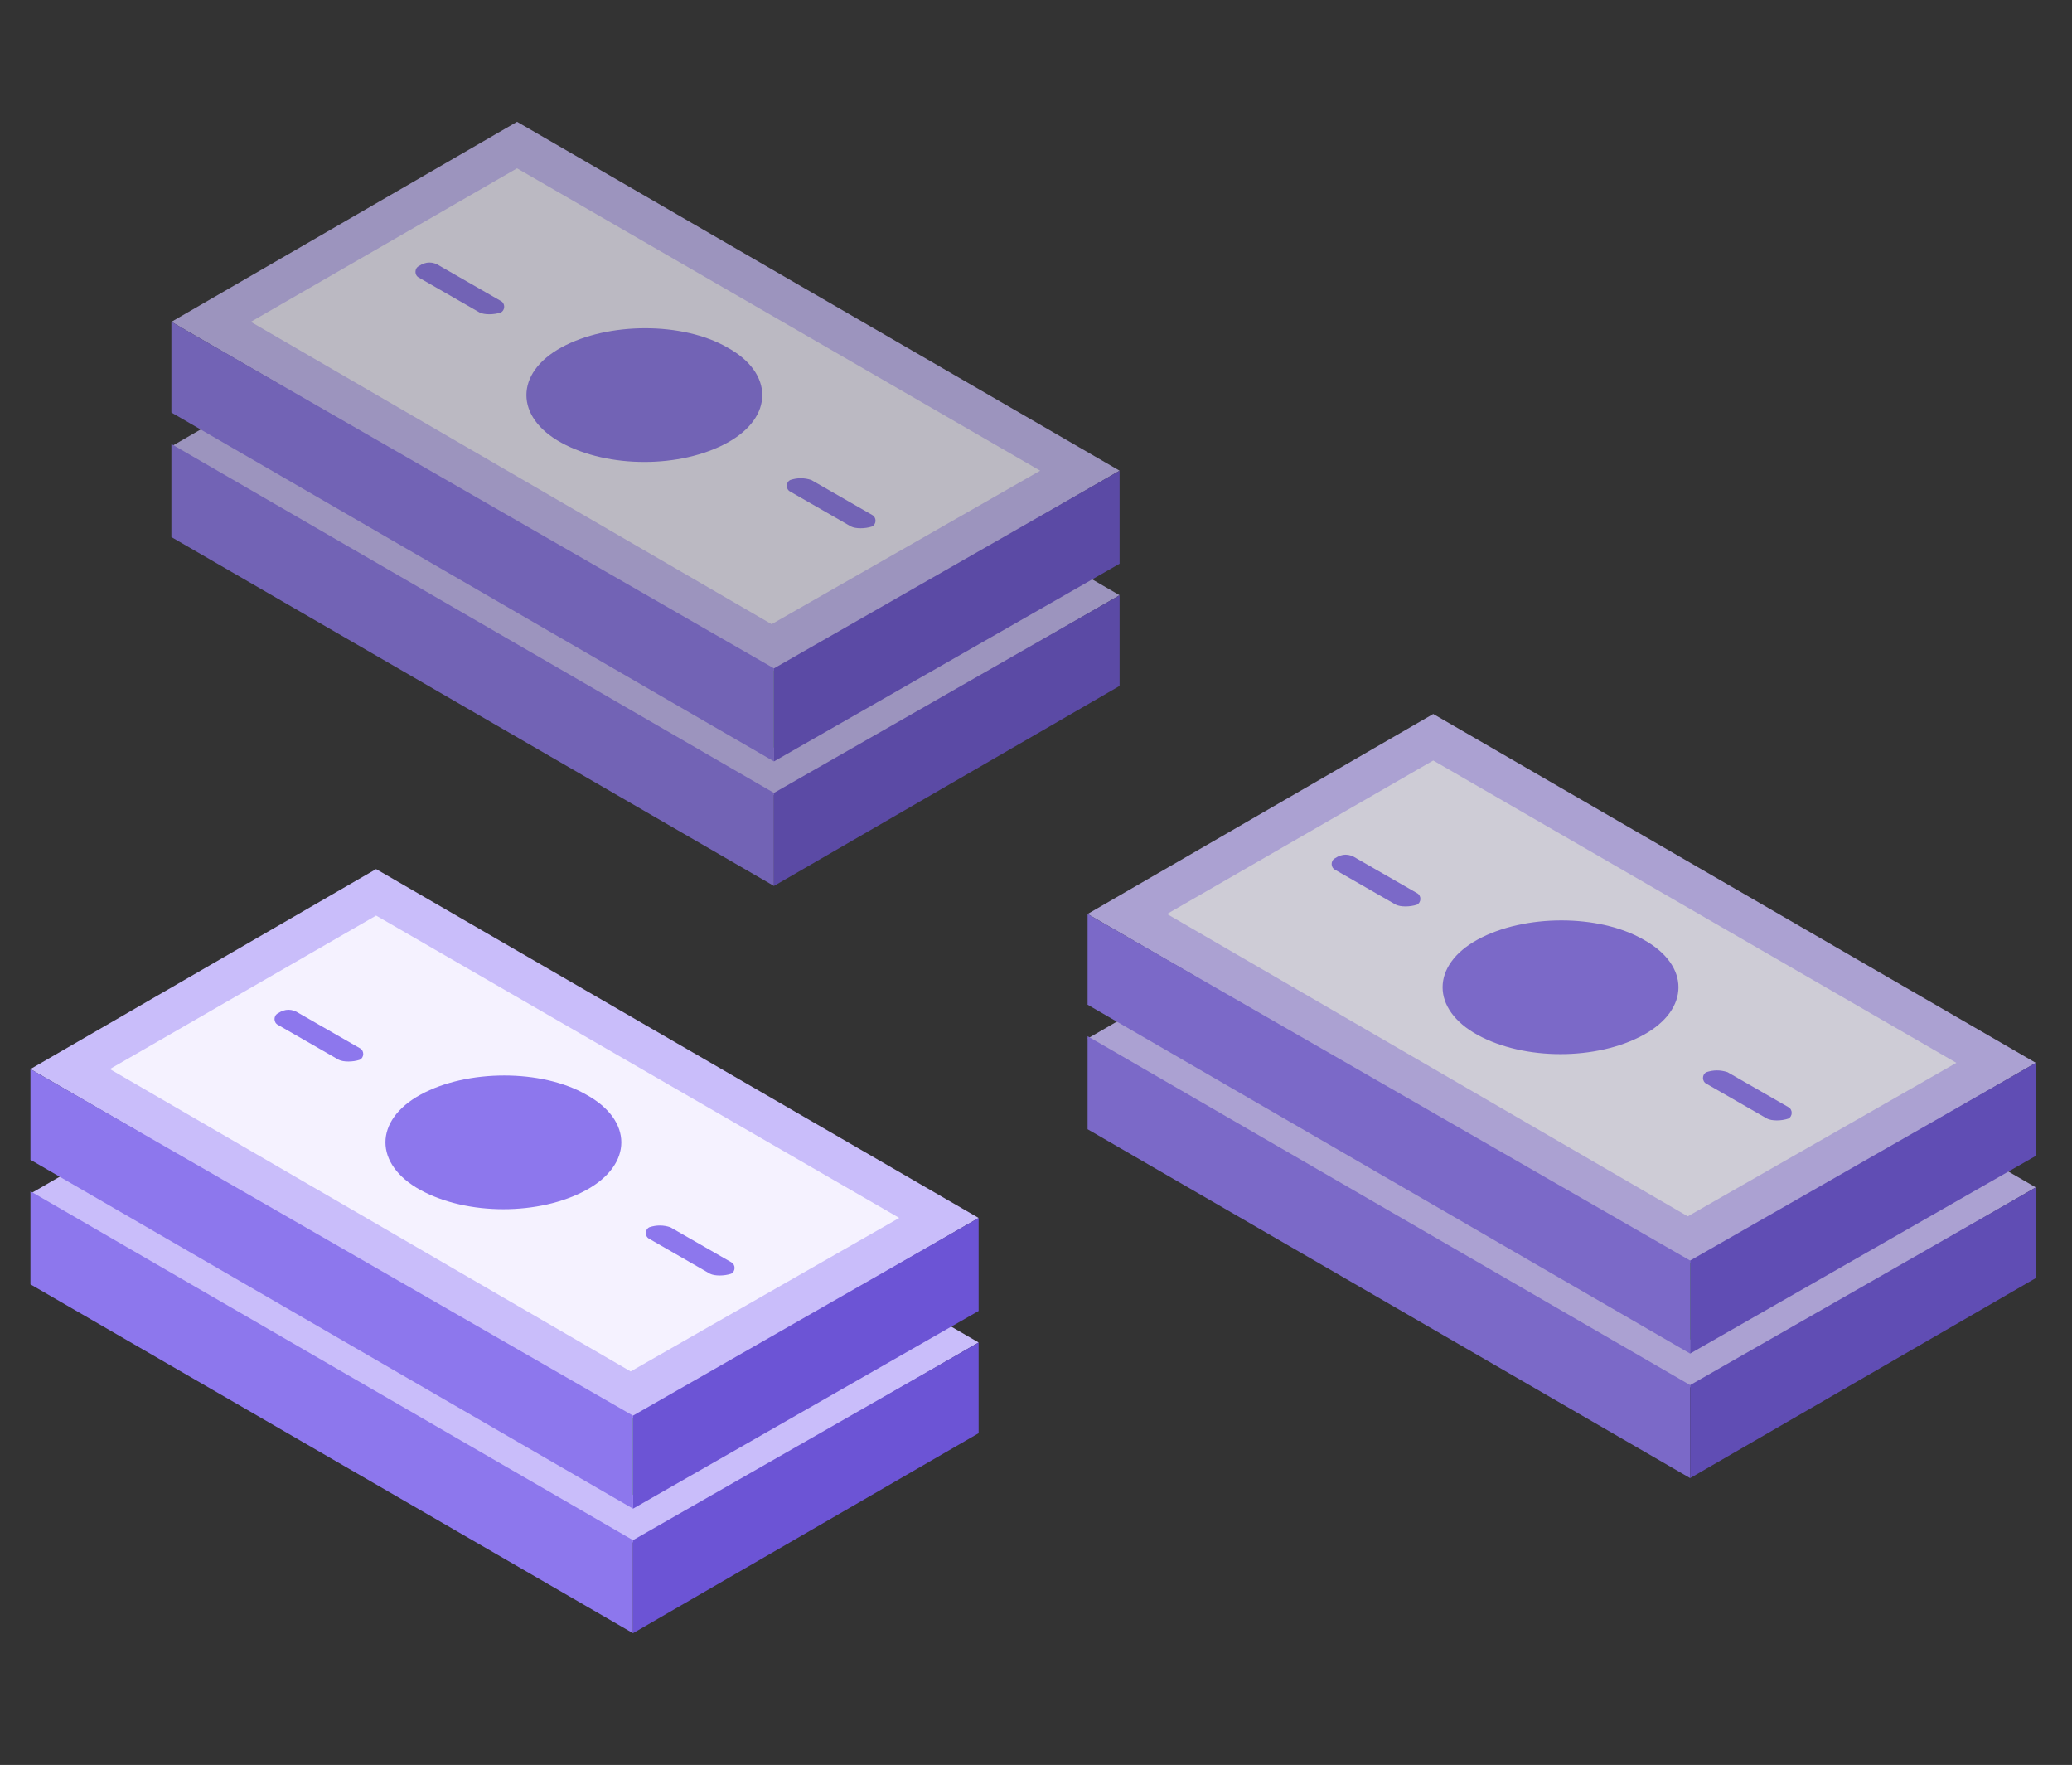 <svg width="128" height="109" viewBox="0 0 128 109" fill="none" xmlns="http://www.w3.org/2000/svg">
<rect x="0" y="0" width="128" height="109" fill="#333333" stroke="none"/>
<g opacity="0.7">
<path d="M31.941 15.215L10.589 27.567L47.811 49.113L69.164 36.76L31.941 15.215Z" fill="#C9BDFA"/>
<path d="M31.941 18.087L15.494 27.567L47.667 46.24L64.258 36.76L31.941 18.087Z" fill="#5AB636"/>
<path d="M34.683 29.147C31.798 30.727 31.798 33.456 34.683 35.036C37.569 36.616 42.041 36.616 44.927 35.036C47.812 33.456 47.812 30.727 44.927 29.147C42.185 27.424 37.569 27.424 34.683 29.147Z" fill="#B3ED74"/>
<path d="M48.821 37.335C48.532 37.478 48.532 37.909 48.821 38.053L52.572 40.207C52.86 40.351 53.437 40.351 53.87 40.207C54.159 40.064 54.159 39.633 53.87 39.489L50.119 37.335C49.686 37.047 49.253 37.047 48.821 37.335Z" fill="#B3ED74"/>
<path d="M25.882 23.976C25.593 24.12 25.593 24.551 25.882 24.694L29.633 26.849C29.921 26.992 30.498 26.992 30.931 26.849C31.22 26.705 31.22 26.274 30.931 26.131L27.18 23.976C26.747 23.832 26.314 23.832 25.882 23.976Z" fill="#B3ED74"/>
<path d="M10.588 27.424V33.169L47.811 54.715V48.969L10.588 27.424Z" fill="#8D77ED"/>
<path d="M47.812 48.969V54.715L69.164 42.362V36.76L47.812 48.969Z" fill="#6C54D5"/>
<path d="M31.941 7.523L10.589 19.876L47.811 41.422L69.164 29.069L31.941 7.523Z" fill="#C9BDFA"/>
<path d="M31.941 10.396L15.494 19.876L47.667 38.549L64.258 29.069L31.941 10.396Z" fill="#F5F2FF"/>
<path d="M34.683 21.456C31.798 23.036 31.798 25.765 34.683 27.345C37.569 28.925 42.041 28.925 44.927 27.345C47.812 25.765 47.812 23.036 44.927 21.456C42.185 19.876 37.569 19.876 34.683 21.456Z" fill="#8D77ED"/>
<path d="M48.821 29.643C48.532 29.787 48.532 30.218 48.821 30.362L52.572 32.516C52.86 32.66 53.437 32.66 53.87 32.516C54.159 32.373 54.159 31.942 53.87 31.798L50.119 29.643C49.686 29.5 49.253 29.5 48.821 29.643Z" fill="#8D77ED"/>
<path d="M25.882 16.429C25.593 16.573 25.593 17.003 25.882 17.147L29.633 19.302C29.921 19.445 30.498 19.445 30.931 19.302C31.22 19.158 31.22 18.727 30.931 18.583L27.18 16.429C26.747 16.142 26.315 16.142 25.882 16.429Z" fill="#8D77ED"/>
<path d="M10.588 19.876V25.478L47.811 47.023V41.278L10.588 19.876Z" fill="#8D77ED"/>
<path d="M47.812 41.278V47.024L69.164 34.815V29.069L47.812 41.278Z" fill="#6C54D5"/>
</g>
<path d="M23.234 61.364L1.881 73.717L39.104 95.263L60.456 82.91L23.234 61.364Z" fill="#C9BDFA"/>
<path d="M23.234 64.237L6.787 73.717L38.96 92.39L55.551 82.91L23.234 64.237Z" fill="#5AB636"/>
<path d="M25.976 75.297C23.09 76.877 23.09 79.606 25.976 81.186C28.861 82.766 33.334 82.766 36.219 81.186C39.105 79.606 39.105 76.877 36.219 75.297C33.478 73.573 28.861 73.573 25.976 75.297Z" fill="#B3ED74"/>
<path d="M40.113 83.484C39.825 83.628 39.825 84.059 40.113 84.202L43.864 86.357C44.153 86.501 44.73 86.501 45.163 86.357C45.451 86.213 45.451 85.782 45.163 85.639L41.411 83.484C40.979 83.197 40.546 83.197 40.113 83.484Z" fill="#B3ED74"/>
<path d="M17.174 70.126C16.886 70.269 16.886 70.7 17.174 70.844L20.925 72.999C21.214 73.142 21.791 73.142 22.224 72.999C22.512 72.855 22.512 72.424 22.224 72.28L18.473 70.126C18.04 69.982 17.607 69.982 17.174 70.126Z" fill="#B3ED74"/>
<path d="M1.881 73.573V79.319L39.103 100.864V95.119L1.881 73.573Z" fill="#8D77ED"/>
<path d="M39.104 95.119V100.865L60.456 88.512V82.91L39.104 95.119Z" fill="#6C54D5"/>
<path d="M23.234 53.673L1.881 66.026L39.104 87.571L60.456 75.219L23.234 53.673Z" fill="#C9BDFA"/>
<path d="M23.234 56.545L6.787 66.025L38.96 84.698L55.551 75.218L23.234 56.545Z" fill="#F5F2FF"/>
<path d="M25.976 67.606C23.09 69.186 23.09 71.915 25.976 73.495C28.861 75.075 33.334 75.075 36.219 73.495C39.105 71.915 39.105 69.186 36.219 67.606C33.478 66.026 28.861 66.026 25.976 67.606Z" fill="#8D77ED"/>
<path d="M40.113 75.793C39.825 75.937 39.825 76.368 40.113 76.511L43.864 78.666C44.153 78.809 44.73 78.809 45.163 78.666C45.451 78.522 45.451 78.091 45.163 77.948L41.411 75.793C40.979 75.649 40.546 75.649 40.113 75.793Z" fill="#8D77ED"/>
<path d="M17.174 62.578C16.886 62.722 16.886 63.153 17.174 63.297L20.925 65.451C21.214 65.595 21.791 65.595 22.224 65.451C22.512 65.308 22.512 64.877 22.224 64.733L18.473 62.578C18.04 62.291 17.607 62.291 17.174 62.578Z" fill="#8D77ED"/>
<path d="M1.881 66.026V71.627L39.103 93.173V87.428L1.881 66.026Z" fill="#8D77ED"/>
<path d="M39.104 87.428V93.174L60.456 80.964V75.219L39.104 87.428Z" fill="#6C54D5"/>
<g opacity="0.8">
<path d="M88.54 51.786L67.188 64.139L104.41 85.684L125.762 73.332L88.54 51.786Z" fill="#C9BDFA"/>
<path d="M88.54 54.658L72.093 64.138L104.266 82.811L120.857 73.331L88.54 54.658Z" fill="#5AB636"/>
<path d="M91.282 65.719C88.397 67.299 88.397 70.028 91.282 71.608C94.168 73.188 98.64 73.188 101.525 71.608C104.411 70.028 104.411 67.299 101.525 65.719C98.784 63.995 94.168 63.995 91.282 65.719Z" fill="#B3ED74"/>
<path d="M105.419 73.906C105.131 74.049 105.131 74.48 105.419 74.624L109.17 76.779C109.459 76.922 110.036 76.922 110.469 76.779C110.757 76.635 110.757 76.204 110.469 76.061L106.718 73.906C106.285 73.619 105.852 73.619 105.419 73.906Z" fill="#B3ED74"/>
<path d="M82.48 60.547C82.192 60.691 82.192 61.122 82.48 61.266L86.231 63.42C86.52 63.564 87.097 63.564 87.53 63.42C87.819 63.276 87.819 62.846 87.53 62.702L83.779 60.547C83.346 60.404 82.913 60.404 82.48 60.547Z" fill="#B3ED74"/>
<path d="M67.187 63.995V69.74L104.409 91.286V85.54L67.187 63.995Z" fill="#8D77ED"/>
<path d="M104.41 85.541V91.286L125.763 78.933V73.332L104.41 85.541Z" fill="#6C54D5"/>
<path d="M88.54 44.094L67.188 56.447L104.41 77.993L125.762 65.64L88.54 44.094Z" fill="#C9BDFA"/>
<path d="M88.54 46.967L72.093 56.447L104.266 75.12L120.857 65.64L88.54 46.967Z" fill="#F5F2FF"/>
<path d="M91.282 58.028C88.397 59.608 88.397 62.337 91.282 63.917C94.168 65.497 98.64 65.497 101.525 63.917C104.411 62.337 104.411 59.608 101.525 58.028C98.784 56.447 94.168 56.447 91.282 58.028Z" fill="#8D77ED"/>
<path d="M105.419 66.215C105.131 66.358 105.131 66.789 105.419 66.933L109.17 69.087C109.459 69.231 110.036 69.231 110.469 69.087C110.757 68.944 110.757 68.513 110.469 68.369L106.718 66.215C106.285 66.071 105.852 66.071 105.419 66.215Z" fill="#8D77ED"/>
<path d="M82.48 53C82.192 53.144 82.192 53.575 82.48 53.718L86.231 55.873C86.52 56.017 87.097 56.017 87.53 55.873C87.819 55.729 87.819 55.298 87.53 55.155L83.779 53C83.346 52.713 82.913 52.713 82.48 53Z" fill="#8D77ED"/>
<path d="M67.187 56.447V62.049L104.409 83.595V77.849L67.187 56.447Z" fill="#8D77ED"/>
<path d="M104.41 77.85V83.595L125.763 71.386V65.64L104.41 77.85Z" fill="#6C54D5"/>
</g>
</svg>
